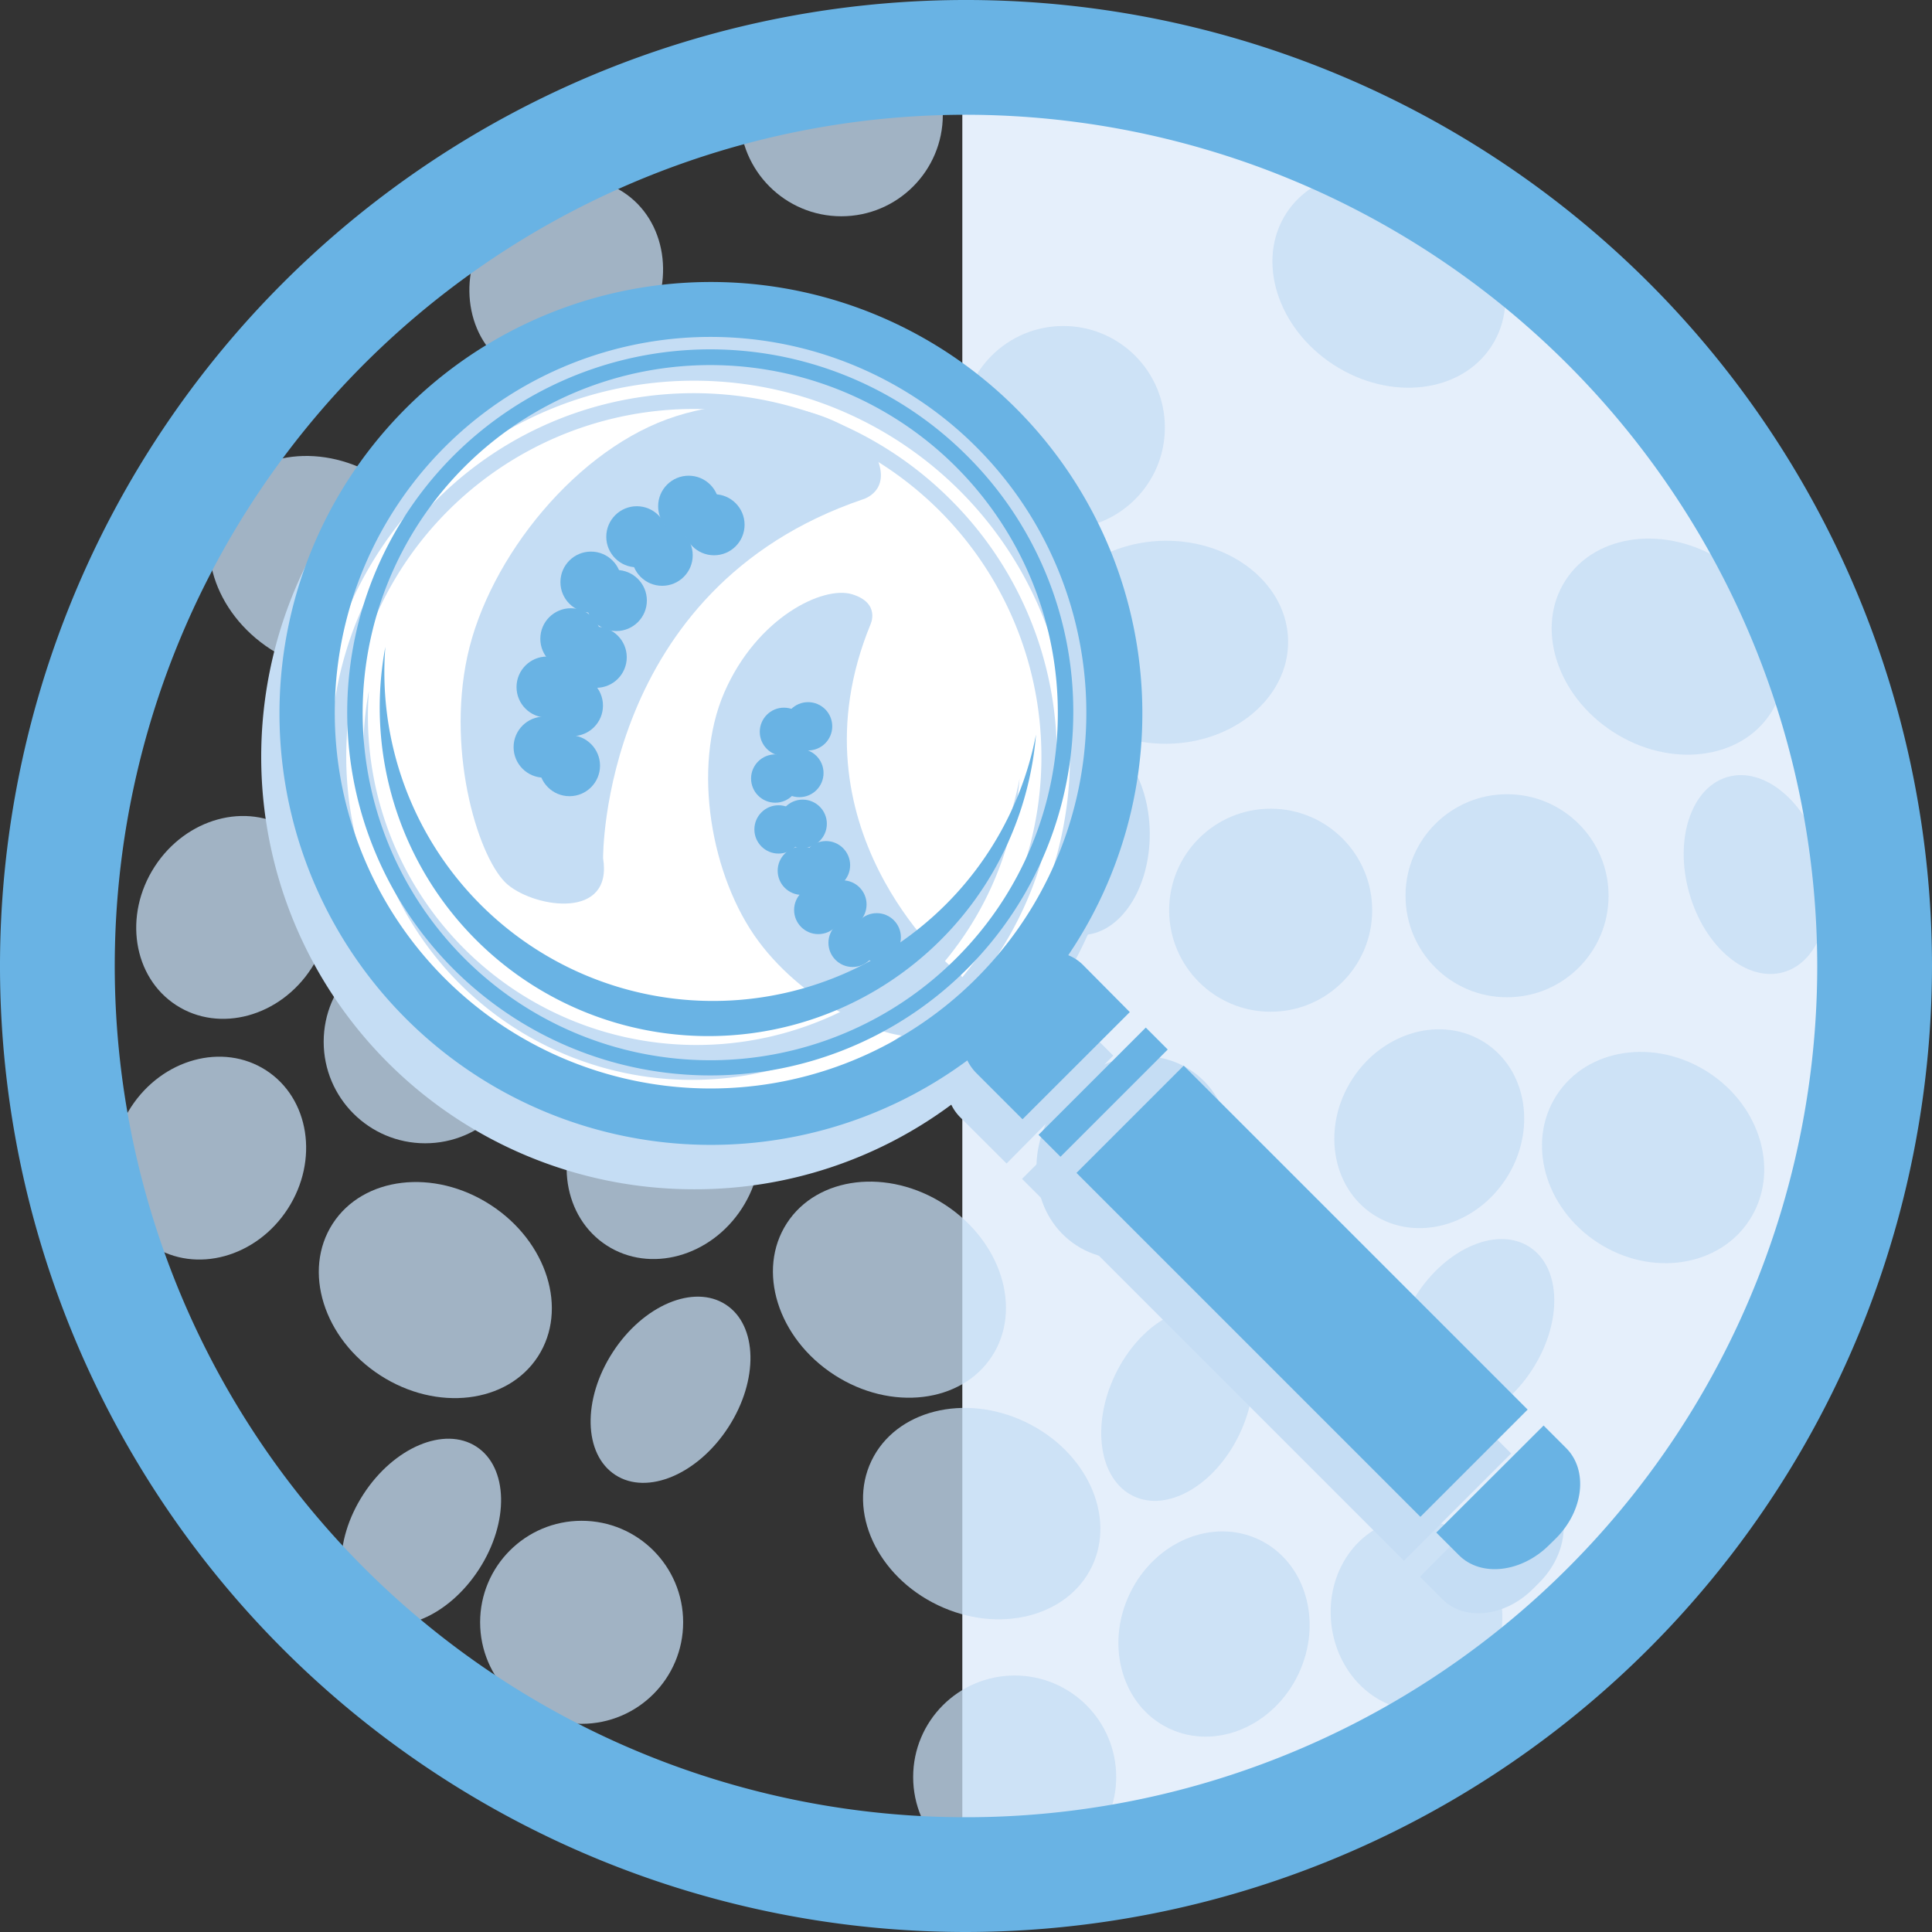 <svg xmlns="http://www.w3.org/2000/svg" viewBox="0 0 157.58 157.58">
  <rect x="0" y="0" width="157.58" height="157.58" fill="#333333" stroke="none"/>
  <title>Asset 5</title>
  <g style="isolation: isolate">
    <g>
      <path d="M78.49,6.49v144.6a72.3,72.3,0,0,0,0-144.6Z" fill="#e5effb"/>
      <g opacity="0.75">
        <ellipse cx="54.11" cy="94.43" rx="8.53" ry="7.62" transform="translate(-54.56 88.54) rotate(-57.09)" fill="#c5ddf4"/>
      </g>
      <g opacity="0.75">
        <ellipse cx="116.58" cy="92.07" rx="8.36" ry="7.47" transform="translate(-24.06 139.91) rotate(-57.09)" fill="#c5ddf4"/>
      </g>
      <g opacity="0.75">
        <ellipse cx="115.54" cy="131.67" rx="6.99" ry="7.82" transform="translate(-14.19 13.96) rotate(-6.51)" fill="#c5ddf4"/>
      </g>
      <g opacity="0.75">
        <ellipse cx="54.69" cy="113.37" rx="8.28" ry="5.62" transform="translate(-70.2 97.67) rotate(-57.09)" fill="#c5ddf4"/>
      </g>
      <g opacity="0.75">
        <ellipse cx="72.55" cy="105.2" rx="8.28" ry="9.97" transform="translate(-55.19 108.94) rotate(-57.09)" fill="#c5ddf4"/>
      </g>
      <g opacity="0.75">
        <ellipse cx="120.26" cy="108.66" rx="8.28" ry="5.62" transform="translate(-36.31 150.58) rotate(-57.09)" fill="#c5ddf4"/>
      </g>
      <g opacity="0.75">
        <ellipse cx="134.83" cy="94.43" rx="8.28" ry="9.37" transform="translate(-17.7 156.3) rotate(-57.09)" fill="#c5ddf4"/>
      </g>
      <g opacity="0.75">
        <circle cx="122.92" cy="73.06" r="8.28" fill="#c5ddf4"/>
      </g>
      <g opacity="0.75">
        <ellipse cx="143.2" cy="71.33" rx="5.62" ry="8.28" transform="translate(-14.13 42.29) rotate(-16.02)" fill="#c5ddf4"/>
      </g>
      <ellipse cx="77.24" cy="52.49" rx="7.62" ry="8.53" transform="matrix(1, -0.01, 0.01, 1, -0.45, 0.66)" fill="#c5ddf4"/>
      <ellipse cx="88.16" cy="67.98" rx="5.62" ry="8.28" transform="translate(-0.58 0.76) rotate(-0.49)" fill="#c5ddf4"/>
      <g opacity="0.75">
        <ellipse cx="95.1" cy="52.38" rx="9.97" ry="8.28" transform="translate(-0.45 0.82) rotate(-0.49)" fill="#c5ddf4"/>
      </g>
      <g opacity="0.75">
        <circle cx="86.73" cy="34.87" r="8.28" fill="#c5ddf4"/>
      </g>
      <g opacity="0.75">
        <ellipse cx="99.02" cy="133.29" rx="8.53" ry="7.62" transform="translate(-63.96 165.04) rotate(-64.42)" fill="#c5ddf4"/>
      </g>
      <g opacity="0.75">
        <ellipse cx="96.03" cy="114.57" rx="8.28" ry="5.62" transform="translate(-48.78 151.71) rotate(-64.42)" fill="#c5ddf4"/>
      </g>
      <g opacity="0.75">
        <ellipse cx="80.07" cy="123.46" rx="8.28" ry="9.97" transform="translate(-65.86 142.37) rotate(-64.42)" fill="#c5ddf4"/>
      </g>
      <g opacity="0.75">
        <circle cx="82.76" cy="144.94" r="8.28" fill="#c5ddf4"/>
      </g>
      <ellipse cx="92.43" cy="94.43" rx="8.53" ry="7.62" transform="translate(-37.06 120.71) rotate(-57.09)" fill="#c5ddf4"/>
      <g opacity="0.75">
        <ellipse cx="136.07" cy="52.76" rx="8.28" ry="9.97" transform="translate(17.84 138.31) rotate(-57.09)" fill="#c5ddf4"/>
      </g>
      <g opacity="0.75">
        <circle cx="103.64" cy="74.24" r="8.28" fill="#c5ddf4"/>
      </g>
      <g opacity="0.75">
        <ellipse cx="17.06" cy="94.46" rx="8.53" ry="7.62" transform="translate(-71.5 57.46) rotate(-57.09)" fill="#c5ddf4"/>
      </g>
      <g opacity="0.75">
        <ellipse cx="35.51" cy="105.23" rx="8.28" ry="9.97" transform="translate(-72.13 77.86) rotate(-57.09)" fill="#c5ddf4"/>
      </g>
      <g opacity="0.75">
        <circle cx="34.68" cy="84.97" r="8.28" fill="#c5ddf4"/>
      </g>
      <g opacity="0.75">
        <ellipse cx="46.19" cy="22.82" rx="8.53" ry="7.62" transform="translate(1.93 49.2) rotate(-57.09)" fill="#c5ddf4"/>
      </g>
      <ellipse cx="46.77" cy="41.77" rx="8.28" ry="5.62" transform="translate(-13.71 58.33) rotate(-57.09)" fill="#c5ddf4"/>
      <ellipse cx="64.63" cy="33.6" rx="8.28" ry="9.97" transform="translate(1.3 69.6) rotate(-57.09)" fill="#c5ddf4"/>
      <g opacity="0.75">
        <circle cx="68.62" cy="9.36" r="8.28" fill="#c5ddf4"/>
      </g>
      <g opacity="0.75">
        <ellipse cx="19.01" cy="74.83" rx="8.53" ry="7.62" transform="translate(-54.14 50.13) rotate(-57.09)" fill="#c5ddf4"/>
      </g>
      <g opacity="0.75">
        <ellipse cx="34.35" cy="124.95" rx="8.28" ry="5.62" transform="translate(-89.21 85.89) rotate(-57.09)" fill="#c5ddf4"/>
      </g>
      <g opacity="0.75">
        <ellipse cx="26.57" cy="46.01" rx="8.28" ry="9.97" transform="translate(-26.49 43.31) rotate(-57.09)" fill="#c5ddf4"/>
      </g>
      <g opacity="0.75">
        <circle cx="47.44" cy="132.32" r="8.28" fill="#c5ddf4"/>
      </g>
      <g opacity="0.75">
        <ellipse cx="113.3" cy="22.82" rx="8.28" ry="9.97" transform="translate(32.57 105.53) rotate(-57.09)" fill="#c5ddf4"/>
      </g>
      <circle cx="57.72" cy="58.1" r="31.1" fill="#fff"/>
      <path d="M78.79,157.58a78.79,78.79,0,1,1,78.79-78.79A78.88,78.88,0,0,1,78.79,157.58Zm0-148.22a69.43,69.43,0,1,0,69.43,69.43A69.5,69.5,0,0,0,78.79,9.36Z" fill="#69b3e4"/>
      <g>
        <path d="M49.19,70S49,48,70.37,40.73c0,0,2.37-.64,1.11-3.48s-8.22-5.85-16.29-3.32S39.86,45.47,38.12,53.53s1,16.75,3.32,18.65S50,75,49.19,70Z" fill="#c5ddf4"/>
        <g>
          <circle cx="58.24" cy="42.8" r="2.49" fill="#69b3e4"/>
          <circle cx="54.01" cy="45.29" r="2.49" fill="#69b3e4"/>
          <circle cx="50.27" cy="48.98" r="2.49" fill="#69b3e4"/>
          <circle cx="48.63" cy="53.61" r="2.49" fill="#69b3e4"/>
          <circle cx="46.69" cy="57.55" r="2.49" fill="#69b3e4"/>
          <circle cx="46.45" cy="62.45" r="2.49" fill="#69b3e4"/>
          <circle cx="56.17" cy="41.29" r="2.49" fill="#69b3e4"/>
          <circle cx="51.94" cy="43.78" r="2.49" fill="#69b3e4"/>
          <circle cx="48.2" cy="47.48" r="2.49" fill="#69b3e4"/>
          <circle cx="46.56" cy="52.1" r="2.49" fill="#69b3e4"/>
          <circle cx="44.62" cy="56.04" r="2.49" fill="#69b3e4"/>
          <circle cx="44.38" cy="60.94" r="2.49" fill="#69b3e4"/>
        </g>
      </g>
      <g>
        <path d="M77.42,78.71S64.24,67.42,71,50.93c0,0,.85-1.74-1.5-2.46s-7.75,1.87-10.42,8S58,71.58,61.88,76.79s10.48,8.11,12.84,7.68S80.84,80.86,77.42,78.71Z" fill="#c5ddf4"/>
        <g>
          <circle cx="65.91" cy="59.24" r="1.97" fill="#69b3e4"/>
          <circle cx="65.2" cy="63.05" r="1.97" fill="#69b3e4"/>
          <circle cx="65.47" cy="67.19" r="1.97" fill="#69b3e4"/>
          <circle cx="67.37" cy="70.57" r="1.97" fill="#69b3e4"/>
          <circle cx="68.71" cy="73.77" r="1.97" fill="#69b3e4"/>
          <circle cx="71.51" cy="76.45" r="1.97" fill="#69b3e4"/>
          <circle cx="63.94" cy="59.69" r="1.97" fill="#69b3e4"/>
          <circle cx="63.23" cy="63.5" r="1.97" fill="#69b3e4"/>
          <circle cx="63.5" cy="67.65" r="1.97" fill="#69b3e4"/>
          <circle cx="65.4" cy="71.02" r="1.97" fill="#69b3e4"/>
          <circle cx="66.74" cy="74.22" r="1.97" fill="#69b3e4"/>
          <circle cx="69.54" cy="76.9" r="1.97" fill="#69b3e4"/>
        </g>
      </g>
      <g style="mix-blend-mode: multiply">
        <path d="M77.53,40.75A29.62,29.62,0,1,0,86.2,61.69,29.42,29.42,0,0,0,77.53,40.75Zm-.89,41a28.35,28.35,0,1,1,8.3-20A28.17,28.17,0,0,1,76.64,81.73Z" fill="#c5ddf4"/>
        <path d="M73.09,79.73a26.81,26.81,0,0,1-43-23.39A26.81,26.81,0,1,0,83.16,63.5,26.75,26.75,0,0,1,73.09,79.73Z" fill="#c5ddf4"/>
        <path d="M87,82.3a3.78,3.78,0,0,0-1.21-.81A35.27,35.27,0,1,0,56.59,97a35,35,0,0,0,21-6.9,3.74,3.74,0,0,0,.7,1l3.81,3.8L90.8,86.1ZM34.91,83.37a30.66,30.66,0,1,1,21.68,9A30.7,30.7,0,0,1,34.91,83.37Z" fill="#c5ddf4"/>
        <rect x="98.67" y="89.06" width="12.37" height="39.67" transform="translate(-46.29 106.04) rotate(-45)" fill="#c5ddf4"/>
        <rect x="82.44" y="91.41" width="12.37" height="2.53" transform="translate(-39.57 89.81) rotate(-45)" fill="#c5ddf4"/>
        <path d="M126.4,121.7l-1.85-1.85-8.74,8.75,1.84,1.84c1.81,1.81,5.11,1.43,7.38-.84l.52-.52C127.82,126.81,128.2,123.5,126.4,121.7Z" fill="#c5ddf4"/>
      </g>
      <g>
        <path d="M78.87,37.17A29.61,29.61,0,1,0,87.54,58.1,29.39,29.39,0,0,0,78.87,37.17Zm-.89,41a28.35,28.35,0,1,1,8.3-20.05A28.16,28.16,0,0,1,78,78.15Z" fill="#69b3e4"/>
        <path d="M74.43,76.14a26.81,26.81,0,0,1-43-23.38A26.81,26.81,0,1,0,84.5,59.91,26.72,26.72,0,0,1,74.43,76.14Z" fill="#69b3e4"/>
        <path d="M88.34,78.71a3.6,3.6,0,0,0-1.21-.8,35.19,35.19,0,1,0-8.23,8.58,3.86,3.86,0,0,0,.7,1l3.8,3.8,8.75-8.74ZM36.26,79.78a30.65,30.65,0,1,1,21.68,9A30.68,30.68,0,0,1,36.26,79.78Z" fill="#69b3e4"/>
        <rect x="100.01" y="85.48" width="12.37" height="39.67" transform="translate(-43.36 105.94) rotate(-45)" fill="#69b3e4"/>
        <rect x="83.79" y="87.82" width="12.37" height="2.53" transform="translate(-36.64 89.71) rotate(-45)" fill="#69b3e4"/>
        <path d="M127.74,118.11l-1.84-1.84L117.15,125l1.85,1.85c1.8,1.8,5.1,1.42,7.37-.85l.53-.52C129.17,123.22,129.55,119.92,127.74,118.11Z" fill="#69b3e4"/>
      </g>
    </g>
  </g>
</svg>
